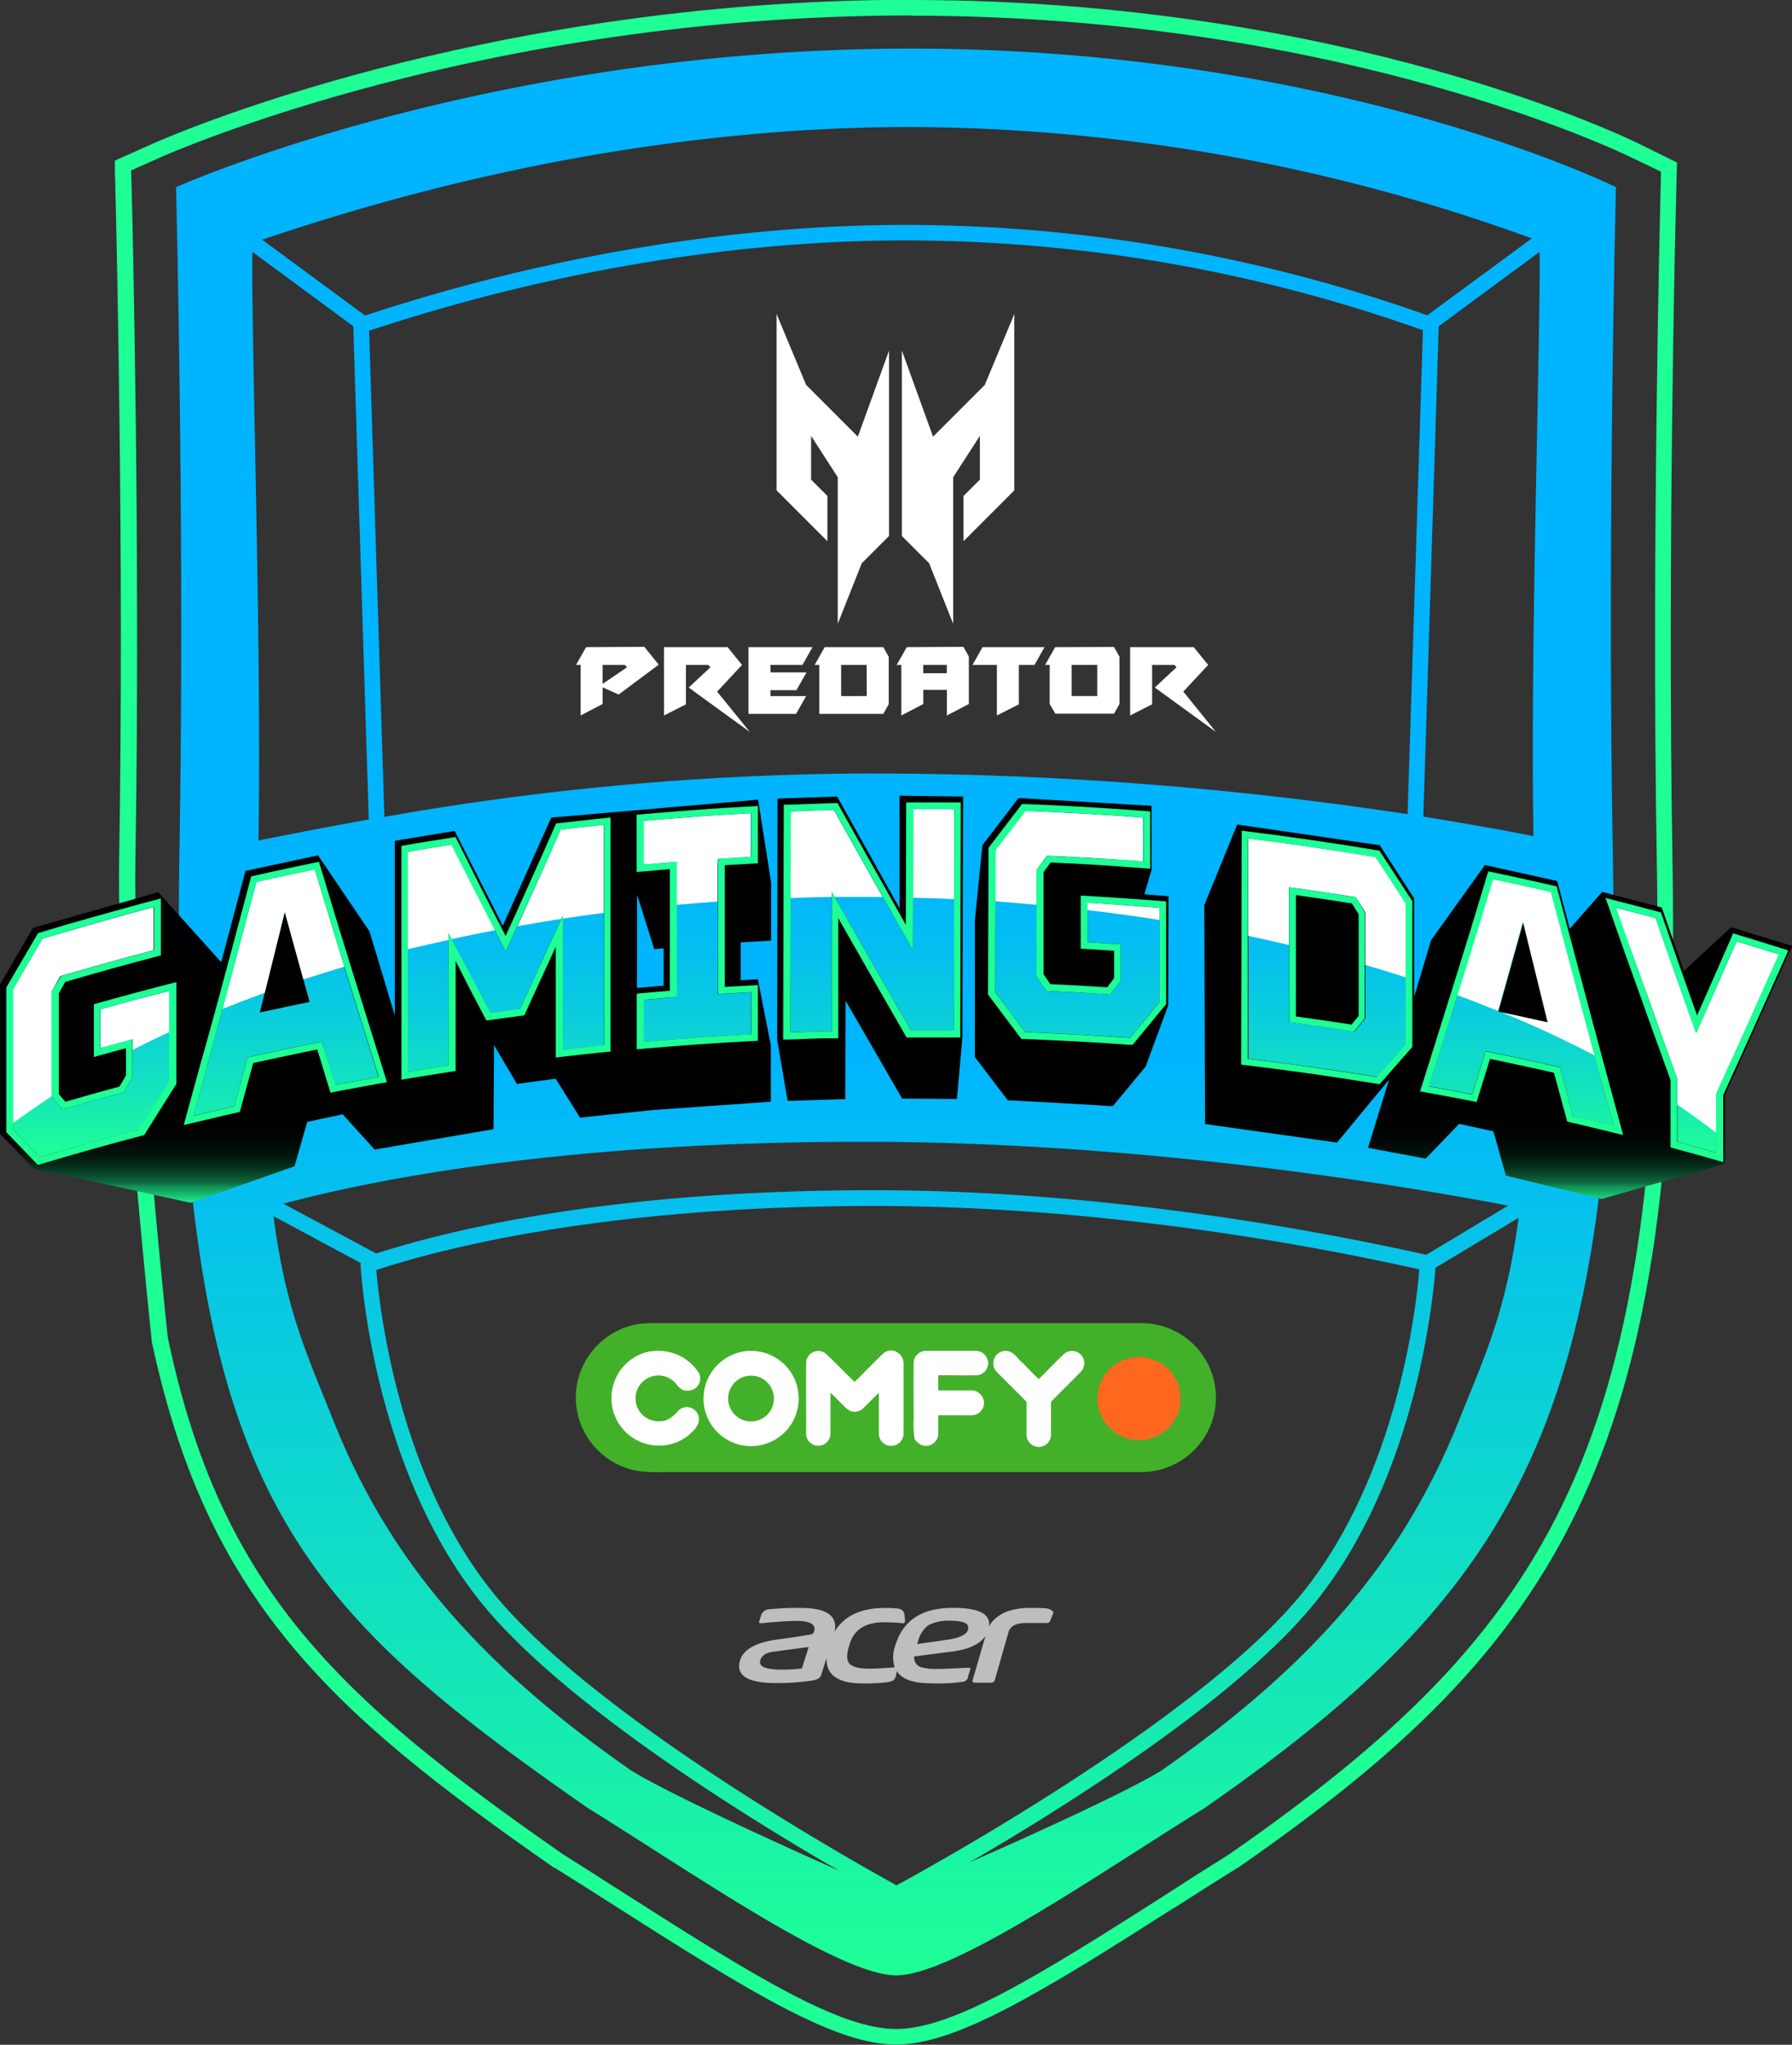<svg xmlns="http://www.w3.org/2000/svg" xmlns:xlink="http://www.w3.org/1999/xlink" viewBox="0 0 313.18 357.23"><rect x="0" y="0" width="313.18" height="357.23" fill="#333333" stroke="none"/><defs><style>.cls-1{fill:#fff;}.cls-2{fill:url(#linear-gradient);}.cls-3{fill:#1eff96;}.cls-4{fill:none;}.cls-5{fill:url(#linear-gradient-2);}.cls-6{fill:url(#linear-gradient-3);}.cls-7{fill:#43b02a;}.cls-8{mask:url(#mask);}.cls-9{fill:#ff671f;}.cls-10{fill:#bcbec0;}</style><linearGradient id="linear-gradient" x1="156.59" y1="345.09" x2="156.59" y2="8.49" gradientUnits="userSpaceOnUse"><stop offset="0" stop-color="#1eff96"/><stop offset="0.48" stop-color="#00b4ff"/><stop offset="1" stop-color="#00b4ff"/></linearGradient><linearGradient id="linear-gradient-2" x1="156.59" y1="210.15" x2="156.59" y2="139.07" gradientUnits="userSpaceOnUse"><stop offset="0" stop-color="#1eff96"/><stop offset="0" stop-color="#1cef8d"/><stop offset="0.02" stop-color="#16bd6f"/><stop offset="0.04" stop-color="#119055"/><stop offset="0.05" stop-color="#0c693e"/><stop offset="0.07" stop-color="#09492b"/><stop offset="0.09" stop-color="#052e1b"/><stop offset="0.11" stop-color="#031a0f"/><stop offset="0.14" stop-color="#010b07"/><stop offset="0.17" stop-color="#000302"/><stop offset="0.21"/></linearGradient><linearGradient id="linear-gradient-3" x1="156.59" y1="202.2" x2="156.59" y2="141.32" gradientUnits="userSpaceOnUse"><stop offset="0" stop-color="#1eff96"/><stop offset="0.01" stop-color="#1efe98"/><stop offset="0.2" stop-color="#13e3bd"/><stop offset="0.39" stop-color="#0bcfda"/><stop offset="0.57" stop-color="#05c0ee"/><stop offset="0.76" stop-color="#01b7fb"/><stop offset="0.94" stop-color="#00b4ff"/></linearGradient><mask id="mask" x="100.65" y="231.16" width="111.88" height="26.04" maskUnits="userSpaceOnUse"><g id="mask-2"><path id="path-1" class="cls-1" d="M114.28,231.16H199.5a13,13,0,0,1,13,12.89,12.86,12.86,0,0,1-3.26,8.72,13.08,13.08,0,0,1-9.76,4.41H117c-2.32,0-4.7.16-7-.54a13.07,13.07,0,0,1-8.86-8.91,12.89,12.89,0,0,1,.81-9.25,13.09,13.09,0,0,1,9.48-7.14A18,18,0,0,1,114.28,231.16Z"/></g></mask></defs><title>Ресурс 1</title><g id="Слой_2" data-name="Слой 2"><g id="intro"><path class="cls-2" d="M282.42,32.7S233.56,8.49,159.19,8.49,30.76,32.7,30.76,32.7s1.55,60.42.6,116c-.43,25.68.44,47.55,3,66.54v0h0c7.12,53.59,27.35,72.07,68.37,100.63,18.6,11.53,44,29.24,53.9,29.24s35.3-17.71,53.9-29.24c55.56-38.69,73-69.06,71.33-167.2C280.87,93.12,282.42,32.7,282.42,32.7Zm-14.71,8.95L249.44,55.09a272.92,272.92,0,0,0-91-15.8c-30.55,0-63.23,5.48-94.63,15.84l-18-13.26c17.93-6,61.22-19.68,113.42-19.68A320.48,320.48,0,0,1,267.71,41.65ZM85.86,277.87c-16.37-20.6-19.57-49.67-20.09-56l.26-.08c12.8-4.15,41.09-11.1,86.64-11.1,39.69,0,76.36,6.82,95.38,11.08-.49,6.11-3.62,35.38-20.1,56.11-17.37,21.86-65.14,48.18-71.27,51.5C150.58,326,103.23,299.73,85.86,277.87Zm66.81-69.93c-43.12,0-71,6-86.93,11.05l-16.22-8.7c17.36-4.62,50.16-10.81,101.27-10.81,46.9,0,90.63,6.94,112.78,11.15l-14.31,8.59C230.31,215,193.05,207.94,152.67,207.94ZM47.58,210.81h0l0,0Zm103.21-75.67a493.12,493.12,0,0,0-83.61,7.58L64.51,57.78C95.68,47.48,128.12,42,158.43,42a270.14,270.14,0,0,1,90.25,15.7L246,142.24A624.22,624.22,0,0,0,150.79,135.14ZM44.23,42.38l-.09.12v-.09ZM44.11,44,61.74,57l2.71,86.18c-7.63,1.35-14.14,2.64-19.28,3.67C45.76,113.54,43.9,59.22,44.11,44ZM58.29,248.26c-4.86-12.16-8.32-19.37-10.5-35.79l15.39,8.26H63c0,.35,1.82,35,20.76,58.84,14.17,17.82,46.67,37.88,62.86,47.24-11.52-5.11-30.1-13.64-36.34-17.51C83.47,290.62,67.92,272.34,58.29,248.26ZM203,309.31c-5.68,3.52-21.82,10.91-33.57,16.06,17-9.87,47.25-28.85,60.72-45.79,17.4-21.89,20.34-52.92,20.72-58.1l14.53-8.72c-2.18,16.27-5.62,23.41-10.46,35.5C245.26,272.34,229.72,290.62,203,309.31ZM268,146.07c-5.06-1-11.52-2.16-19.25-3.4L251.44,57l17.63-13C269.24,59.48,267.41,113.12,268,146.07Z"/><path class="cls-3" d="M159.19,2.74c75.15,0,124.36,24,126.41,25L290.29,30l-.13,5.23c0,.6-1.54,60.67-.61,115.17,1.74,102-18,134.08-74.58,173.45l-.18.13-.18.11c-3.46,2.15-7.13,4.49-11,7-22.78,14.56-37.32,23.39-47,23.39s-24.21-8.83-47-23.39c-3.88-2.48-7.55-4.82-11-7l-.19-.11-.18-.13c-38.76-27-59.73-46.07-68.92-90.22,0,0-6.11-56.65-5.66-83.23.93-54.51-.58-114.57-.6-115.17l-.14-5.46,5-2.23c2.27-1,56.33-24.84,131.32-24.84m0-2.74C83.61,0,29,24.06,26.75,25.08l-5,2.23-1.67.75,0,1.82.14,5.46c.06,2.48,1.52,61.29.6,115.06-.45,26.44,5.61,83,5.67,83.56l0,.13,0,.14C31.16,256.1,38.54,272.36,50.55,287c11.35,13.8,26.05,25.22,46.1,39.18l.18.13.06,0,.06,0,.18.12c3.42,2.12,7.05,4.44,10.89,6.89l.1.06c23.2,14.82,38,23.82,48.47,23.82s25.27-9,48.48-23.82l.05,0c3.86-2.46,7.5-4.79,10.93-6.92l.19-.11.06,0,.06-.05.18-.12c26.93-18.75,47.46-36.87,60.07-64.36,11.88-25.89,16.57-59.2,15.68-111.38-.91-53.76.54-112.58.61-115.06l.13-5.23.05-1.75-1.57-.78-4.69-2.32C284.74,24.23,235,0,159.19,0Z"/><path class="cls-4" d="M282.42,32.7S233.56,8.49,159.19,8.49,30.76,32.7,30.76,32.7s1.55,60.42.6,116c-.43,25.68.44,47.55,3,66.54v0h0c7.12,53.59,27.35,72.07,68.37,100.63,18.6,11.53,44,29.24,53.9,29.24s35.3-17.71,53.9-29.24c55.56-38.69,73-69.06,71.33-167.2C280.87,93.12,282.42,32.7,282.42,32.7Z"/><path class="cls-5" d="M96.34,142.84l-8.47,18.89-8.41-16.56L69,146.89v30.53l-4.42-14.69-9-13.3L42.9,152.16,38.66,168.1l-11-12.22-21.9,6.23L0,172l0,26.08,5.85,6.06,27.44,6,18.19-6.38L53.69,196l6.2-1.32,5.58,6.16,20.78-3.56.09-14.69,4,6.78,6.77-.91,4.26,6.8,12.84-1.34,20.51-1.44,0-9.84-2.27-11.55-3,.16,0-6.61,5.31-.3,0-10.18-2.27-14.45Zm15,13.48,3,9.5,1.64-.14v6.52l-4.66.4Zm201.87,8.94L302.53,162l-8.24,7.63-3.87-11.08L280,155.82l-5.66,6.44-2.2-8.34-12.63-2.79-9.48,13.24,0,.16c-.47,1.57-1.77,5.91-2.89,9.63l0-17.2-6-9.29-24.92-3.62-5.75,14.09.13,38.24,23.07,3.24,9.09-11-3.68,11.92,10.09,1.88,5.83-6.07,6,1.3,2.17,7.74,16.75,4.08,21.53-6.14,0-12Zm-144.89-26.1-.13,42.09L167.24,192l-9.58-.07-9.89-17.13-.05,17.25-.9,0c-.69,0-8.35.27-8.35.27l-.82,0-1.83-10.67.06-42.13,10.42-.36,10.91,19.51,0-19.66ZM200,156.24l1.25-4.27,0-11.19L178,139.42l-6.31,8.24-1.32,13.18,0,23.84,5.76,7.56h.44c1.36.06,17.28.95,17.44,1l.49,0,5.72-6.9,3.93-10.65.07-19.11Z"/><path class="cls-6" d="M63.61,180q-1.48-4.78-3-9.61t-3-9.72q-1.34-4.38-2.66-8.79l-2.08.43-2.87.61-2.87.63-2.37.52q-1.38,5.25-2.78,10.45Q40.59,170,39.1,175.48t-2.93,10.83c-.78,2.88-1.57,5.76-2.35,8.63l2.93-.71,2.33-.54,1.86-.43,2.33-8.54,3.4-.75,2.93-.63,2.93-.61,3.72-.75,2.34,7.57,1.59-.3,2.35-.44,3.62-.66Q64.89,184.1,63.61,180Zm-13.54-4.11-4.67,1,1.27-5.06,3.1-12.52,1.62,5.89,2.72,9.84ZM27.36,173.7l2.28-.59V189l-5.21,8.27-4.28,1.15-4.56,1.25L11.05,201q-2,.58-4.08,1.2l-4.69-4.88V172.84L7.43,164l4.92-1.48c1.74-.51,3.48-1,5.22-1.51s3.49-1,5.24-1.47l4-1.08V166l-3.51.93-4.18,1.15c-1.39.38-2.77.78-4.16,1.17l-4.15,1.21-.3.09L9,173.24v18.35l1.53,1.78.4.47,2.95-.85,2.47-.7,2.46-.69,2.77-.75,1.54-2.64v-6.64l-2.63.71-3,.82v-6.75l2.82-.79,3.48-.94Zm77-29.47,1.19-.12,0,38.57-1.46.15-2.27.24-3.47.39,0-23.47-4.76,10.35-2.75,6-2.64.35-2.5.35-2.63-5-3-5.68L78.39,163v23.12l-1.49.22-2.25.36-3.37.55,0-38.44,1.47-.26L75,148.2l3.89-.62,4.14,8.17,2.26,4.41,3.1,6.06,3-6.65L96,149.49l2-4.55,4.06-.46Zm22.75-1.91c1.38-.09,2.77-.17,4.15-.24v7.63l-5.74.33-.06,1.18,0,22.47,3.9-.23,1.9-.11v7.35l-4.31.25c-1.73.1-3.45.22-5.18.34s-3.45.25-5.18.39l-4.13.35v-7.34l3.49-.31,2.3-.18,0-23.64-5.78.49v-7.62l4.3-.37,5.16-.4C123.63,142.54,125.35,142.42,127.07,142.32Zm152.59,45.73q-1.47-5.38-2.92-10.82t-2.92-10.94q-1.38-5.21-2.77-10.45l-2.36-.53-2.86-.64-2.87-.62-2.07-.44q-1.32,4.38-2.66,8.75l-3,9.69q-1.48,4.81-3,9.59l-2.55,8.12,3.63.67,3.93.75.87-2.78,1.48-4.77,3.71.77,2.93.63,2.92.64,3.39.76L274.9,195l1.86.44,2.32.55,2.91.71Q280.82,192.37,279.66,188.05Zm-10.84-9.78-3-.66-4-.87,1.13-4,3.25-11.67,1.47,6,2.84,11.57Zm42.08-11.54q-1.11,2.53-2.24,5l-2.85,6.37q-1.43,3.18-2.85,6.33c-1,2.1-3,6.6-3,6.6l0,10.36-3.11-.88-2.18-.6-1.54-.42,0-11.09s-2-5.48-2.93-8.13-1.91-5.3-2.87-8-1.91-5.35-2.87-8c-.67-1.91-1.35-3.81-2-5.72l2.69.69,2.33.61,1.92.52,3.09,8.83,4,11.28L299,174.7l1.63-3.71,2.87-6.54,1.57.48,2.3.71,2.3.71Zm-70.49-17c-1.86-.31-3.71-.61-5.57-.9s-3.94-.61-5.92-.9-3.95-.56-5.93-.82c-1.61-.22-3.23-.42-4.85-.62l0,38.48c1.72.2,3.44.42,5.16.64q3,.39,6,.81t5.94.87c1.83.28,3.67.57,5.5.87l5-5.69V157.82Zm-3.71,30.5-3-.46-2.55-.38-2.55-.37-3.34-.46,0-23.56,3.66.51,2.56.38,2.56.38,2.91.46,1.64,2.64,0,18.51Zm-34.06-21.64,0,16.44-5.18,6.29-4.36-.29c-1.59-.11-3.18-.2-4.77-.29l-4.77-.24q-2.2-.11-4.41-.18l-5.26-7,.09-24.83,5.24-6.83c1.69.06,3.38.13,5.07.22s3.65.18,5.47.28l5.48.35,4.6.34,0,7.63-3.31-.25L192.1,150c-1.45-.09-2.9-.18-4.35-.25l-4.36-.22-.43,0L181.14,152l0,18.6,1.73,2.51,3,.15,2.58.14,2.58.15,3,.19,1.83-2.43,0-5.17V165l-3.8-.25-2-.13,0-6.91,2.61.16,3.63.25c1.2.08,2.41.17,3.61.27Zm-35.87-17.24L166.7,180l-2.77,0h-4.75l-2.82-4.9-3.1-5.41-3.09-5.42-4.8-8.42,0,24.33-1.38,0-2.29.07-3.58.13.1-38.64,3.54-.14,4-.12,2.81,5,3.1,5.54,3.1,5.52,4.79,8.5.08-24.76h3.6Z"/><path class="cls-1" d="M181.12,158.06l0-6.05,1.82-2.52.43,0,4.36.22c1.45.07,2.9.16,4.35.25l4.36.29,3.31.25,0-7.63-4.6-.34-5.48-.35c-1.82-.1-3.64-.2-5.47-.28s-3.38-.16-5.07-.22l-5.24,6.83,0,8.95C176.32,157.65,178.73,157.85,181.12,158.06Z"/><path class="cls-1" d="M145.37,156.7v-.88l.5.88c1.32,0,2.65,0,4,0s2.91,0,4.36,0l-2.61-4.64-3.1-5.54-2.81-5-4,.12-3.54.14,0,15.12C140.55,156.79,143,156.73,145.37,156.7Z"/><path class="cls-1" d="M192.63,157.87l-2.61-.16V159q6.39.75,12.61,1.72v-2.08l-2.77-.22c-1.2-.1-2.41-.19-3.61-.27Z"/><path class="cls-1" d="M166.74,157.08l0-15.71-3.61,0h-3.6l-.05,15.48Q163.14,156.91,166.74,157.08Z"/><path class="cls-1" d="M225.26,165.1V155l3.67.51,2.56.38,2.56.38,2.91.46,1.64,2.64v9.21c2.39.69,4.75,1.42,7.07,2.16V157.82l-5.26-8.07c-1.86-.31-3.71-.61-5.57-.9s-3.94-.61-5.92-.9-3.95-.56-5.93-.82c-1.61-.22-3.23-.42-4.85-.63l0,17Q221.74,164.28,225.26,165.1Z"/><path class="cls-1" d="M261.81,176.62l1.1-3.9,3.25-11.67,1.47,6,2.84,11.57-1.65-.37-3-.66-3.32-.71q8.55,3.51,16.18,7.52c-.65-2.39-1.29-4.79-1.94-7.19q-1.46-5.44-2.92-10.94-1.38-5.21-2.77-10.45l-2.36-.53-2.86-.64-2.87-.62-2.07-.44q-1.32,4.38-2.66,8.75l-3,9.69-.57,1.81C257.11,174.75,259.49,175.67,261.81,176.62Z"/><path class="cls-1" d="M287.33,172.35c1,2.66,1.91,5.31,2.87,8s2.93,8.13,2.93,8.13V193c2.39,1.61,4.66,3.26,6.83,4.94v-6.88s2-4.5,3-6.6,1.9-4.21,2.85-6.33l2.85-6.37q1.13-2.51,2.24-5l-1.21-.38-2.3-.71-2.3-.71-1.57-.48L300.65,171,299,174.7l-2.59,5.84-4-11.28-3.09-8.83-1.92-.52-2.33-.61-2.69-.69c.68,1.91,1.36,3.81,2,5.72C285.42,167,286.38,169.68,287.33,172.35Z"/><path class="cls-1" d="M46.27,173.45l.4-1.6,3.1-12.52,1.62,5.89,1.63,5.9c2.35-.77,4.73-1.52,7.16-2.23q-1.26-4.09-2.51-8.2-1.34-4.38-2.66-8.79l-2.08.43-2.87.61-2.87.63-2.37.52q-1.38,5.25-2.78,10.45Q40.59,170,39.1,175.48l-.21.79Q42.51,174.82,46.27,173.45Z"/><path class="cls-1" d="M23.88,174.62l-3.48.94-2.82.79v6.75l3-.82,2.63-.71v1.84q3.16-1.62,6.48-3.15v-7.15l-2.28.59Z"/><path class="cls-1" d="M9,191.54v-18.3l1.51-2.7.3-.09L15,169.24c1.39-.39,2.77-.79,4.16-1.17l4.18-1.15,3.51-.93V158.5l-4,1.08q-2.62.72-5.24,1.47c-1.74.49-3.48,1-5.22,1.51L7.43,164l-5.14,8.8v23.4C4.44,194.63,6.69,193.07,9,191.54Z"/><path class="cls-1" d="M98.08,160.53l.25-.54v.5c2.37-.36,4.77-.69,7.18-1V144.11l-1.19.12-2.26.25-4.06.46-2,4.55-4.53,10.08-1,2.24C93,161.35,95.5,160.93,98.08,160.53Z"/><path class="cls-1" d="M118.2,158.09c2.39-.21,4.78-.41,7.2-.58v-6.29l.06-1.18,5.74-.33v-7.63c-1.38.07-2.77.15-4.15.24-1.72.1-3.44.22-5.16.34l-5.16.4-4.3.37v7.62l5.78-.49Z"/><path class="cls-1" d="M78.39,164.21V163l.55,1.07q3.75-.83,7.59-1.56l-1.21-2.37-2.26-4.41-4.14-8.17L75,148.2l-2.24.37-1.47.26,0,17C73.63,165.29,76,164.74,78.39,164.21Z"/><path class="cls-3" d="M159.56,141.32h3.6l3.61,0L166.7,180l-2.77,0h-4.75l-2.82-4.9-3.1-5.41-3.09-5.42-4.8-8.42,0,24.33-1.38,0-2.29.07-3.58.13.1-38.64,3.54-.14,4-.12,2.81,5,3.1,5.54,3.1,5.52,4.79,8.5.08-24.76m19.61.38c1.69.06,3.38.13,5.07.22s3.65.18,5.47.28l5.48.35,4.6.34,0,7.63-3.31-.25L192.1,150c-1.45-.09-2.9-.18-4.35-.25l-4.36-.22-.43,0L181.14,152l0,18.6,1.73,2.51,3,.15,2.58.14,2.58.15,3,.19,1.83-2.43,0-5.17V165l-3.8-.25-2-.13,0-6.91,2.61.16,3.63.25c1.2.08,2.41.17,3.61.27l2.77.22,0,16.44-5.18,6.29-4.36-.29c-1.59-.11-3.18-.2-4.77-.29l-4.77-.24q-2.2-.11-4.41-.18l-5.26-7,.09-24.83,5.24-6.83m-47.95.38v7.63l-5.74.33-.06,1.18,0,22.47,3.9-.23,1.9-.11v7.35l-4.31.25c-1.73.1-3.45.22-5.18.34s-3.45.25-5.18.39l-4.13.35v-7.34l3.49-.31,2.3-.18,0-23.64-5.78.49v-7.62l4.3-.37,5.16-.4c1.72-.12,3.44-.24,5.16-.34,1.38-.09,2.77-.17,4.15-.24m-25.71,2,0,38.57-1.46.15-2.27.24-3.47.39,0-23.47-4.76,10.35-2.75,6-2.64.35-2.5.35-2.62-5-3-5.67L78.39,163v23.12l-1.49.22-2.25.36-3.37.55,0-38.44,1.47-.26L75,148.2l3.89-.62,4.14,8.17,2.26,4.41,3.1,6.06,3-6.65L96,149.49l2-4.55,4.06-.46,2.26-.25,1.19-.12m112.63,2.4c1.62.2,3.24.4,4.85.62,2,.26,4,.54,5.93.82s4,.59,5.92.9,3.71.59,5.57.9l5.26,8.07v24.67l-5,5.69c-1.83-.3-3.67-.59-5.5-.87q-3-.45-5.94-.87t-6-.81c-1.72-.22-3.44-.44-5.16-.64l0-38.48m18.56,33.74,1.88-2.35,0-18.51L237,156.75l-2.91-.46-2.56-.38-2.56-.38-3.66-.51,0,23.56,3.34.46,2.55.37,2.55.38,3,.46M55,151.9q1.32,4.41,2.66,8.79,1.48,4.88,3,9.72t3,9.61q1.27,4.08,2.54,8.13l-3.62.66-2.35.44-1.59.3L56.25,182l-3.72.75-2.93.61-2.93.63-3.4.75-2.33,8.54-1.86.43-2.33.54-2.93.71c.78-2.87,1.57-5.75,2.35-8.63q1.47-5.4,2.93-10.83T42,164.54q1.4-5.21,2.78-10.45l2.37-.52,2.87-.63,2.87-.61L55,151.9m205.88,1.71,2.07.44,2.87.62,2.86.64,2.36.53q1.38,5.25,2.77,10.45,1.46,5.49,2.92,10.94t2.92,10.82q1.15,4.32,2.33,8.61l-2.91-.71-2.32-.55L274.9,195l-2.31-8.53-3.39-.76-2.92-.64-2.93-.63-3.71-.77-1.48,4.77-.87,2.78-3.93-.75-3.63-.67,2.55-8.12q1.5-4.78,3-9.59l3-9.69q1.33-4.37,2.66-8.75m-234,4.89V166l-3.51.93-4.18,1.15c-1.39.38-2.77.78-4.16,1.17l-4.15,1.21-.3.09L9,173.24v18.35l1.53,1.78.4.47,2.95-.85,2.47-.7,2.46-.69,2.77-.75,1.54-2.64v-6.64l-2.63.71-3,.82v-6.75l2.82-.79,3.48-.94,3.48-.92,2.28-.58V189l-5.21,8.27-4.28,1.15-4.56,1.25L11.05,201q-2,.58-4.08,1.2l-4.69-4.88V172.84L7.43,164l4.92-1.48c1.74-.51,3.48-1,5.22-1.51s3.49-1,5.24-1.47l4-1.08m255.59.11,2.69.69,2.33.61,1.92.52,3.09,8.83,4,11.28L299,174.7l1.63-3.71,2.87-6.54,1.57.48,2.3.71,2.3.71,1.21.38q-1.11,2.53-2.24,5l-2.85,6.37q-1.43,3.18-2.85,6.33c-.95,2.1-3,6.6-3,6.6l0,10.36-3.11-.88-2.18-.6-1.54-.42,0-11.09s-2-5.48-2.93-8.13-1.91-5.3-2.87-8-1.91-5.35-2.87-8c-.67-1.91-1.35-3.81-2-5.72M158.37,140.12v1.19l-.06,20.26L155.73,157l-3.1-5.52-3.11-5.53-2.8-5-.35-.63-.72,0-4,.13-3.54.13-1.14,0v1.14l-.1,38.65v1.24l1.24,0,3.57-.14,2.29-.07,1.37,0,1.16,0v-1.15l0-19.85,2.58,4.53,3.1,5.42,3.1,5.41,2.82,4.9.34.6h5.43l2.76,0h1.2V180l.08-38.65V140.2l-1.17,0-3.62,0h-4.8Zm20.23.37-.37.48L173,147.81l-.24.32v.4l-.09,24.82v.4l.24.32,5.26,7,.34.45.57,0,4.39.19c1.59.07,3.18.15,4.76.24l4.76.28q2.17.14,4.35.3l.61,0,.39-.47,5.19-6.3.27-.32v-.43l0-16.44v-1.09l-1.09-.09L200,157.2l-3.63-.27-3.63-.24-2.62-.16-1.25-.08v1.26l0,6.91v1.12l1.12.07,2.05.12,2.67.18v0l0,4.78-1.21,1.6-2.37-.15-2.59-.15-2.59-.14-2.39-.11-1.18-1.73,0-17.84,1.23-1.69,4.13.2,4.35.25c1.45.1,2.9.19,4.34.3l3.31.24,1.27.1v-1.28l0-7.63v-1.1l-1.1-.08c-1.54-.12-3.08-.24-4.61-.34-1.83-.13-3.66-.24-5.49-.35s-3.65-.2-5.48-.29-3.39-.16-5.09-.22l-.61,0Zm-46.19.33-1.25.07c-1.39.07-2.78.16-4.16.24-1.73.11-3.46.22-5.18.35s-3.45.26-5.17.4c-1.43.11-2.87.24-4.3.37l-1.08.09v10l1.3-.1,4.49-.39,0,21.25-1.2.1-3.5.3-1.08.1v9.73l1.29-.12,4.13-.35,5.16-.39,5.17-.34,4.3-.24,1.13-.06V172.1l-1.25.07-1.9.1-2.65.16,0-21.18v-.09l4.68-.27,1.12-.06v-10Zm-25.71,2-1.31.14-1.2.12-2.26.25-4.07.46-.67.08-.28.62-2,4.54-4.54,10.09-2,4.39-2-3.86-2.25-4.41L80,147l-.39-.77-.85.14-3.88.62-2.25.37-1.48.26-1,.17v1l0,38.44v1.41l1.38-.24,3.37-.55,2.25-.35,1.48-.23,1-.15V167.89L82,172.55l2.62,5,.39.74.83-.11,2.5-.35,2.63-.35.65-.09.28-.59,2.75-6,2.48-5.38,0,18v1.33l1.32-.15,3.48-.39,2.26-.24,1.44-.15,1.07-.1v-1.08l0-38.57v-1.32ZM217,145.16v1.34L216.91,185V186l1.05.12,5.15.65,5.93.8c2,.29,4,.58,5.93.88l5.48.86.65.11.44-.49,5-5.7.29-.33v-.45l0-24.67v-.35l-.2-.3-5.26-8.07-.28-.44-.52-.08c-1.85-.31-3.72-.62-5.58-.91s-4-.61-5.93-.89l-5.94-.83-4.86-.62-1.33-.17Zm9.48,32.38V156.38l2.31.33,2.56.37,2.55.39,2.37.37,1.18,1.89,0,17.76L236.2,179l-2.33-.35-2.55-.38-2.56-.37-2.32-.33Zm-170.6-27-1.07.22-2.08.43-2.88.61-2.88.63-2.37.53-.7.15-.18.7q-1.4,5.24-2.78,10.44-1.47,5.49-2.94,10.94T35,186c-.79,2.88-1.57,5.75-2.36,8.62l-.53,1.94,2-.47,2.94-.7,2.32-.55,1.85-.42.7-.16.18-.69,2.15-7.84,2.7-.6,2.92-.62,2.92-.62,2.66-.54,2,6.55.31,1,1-.2,1.58-.3,2.35-.44,3.61-.66,1.33-.23-.4-1.29q-1.28-4.06-2.54-8.13-1.5-4.8-3-9.61t-3-9.72c-.88-2.92-1.77-5.84-2.65-8.78l-.31-1Zm204.23,1.7-.32,1c-.88,2.93-1.77,5.85-2.65,8.76q-1.49,4.86-3,9.68t-3,9.58c-.85,2.72-1.7,5.42-2.55,8.12l-.41,1.28,1.33.25,3.61.66,3.94.76,1,.2.31-1,.87-2.79,1.16-3.74,2.66.55,2.92.63,2.91.63,2.69.61,2.13,7.84.18.69.69.16,1.85.43,2.32.56,2.91.71,2,.48-.53-2q-1.17-4.29-2.34-8.61-1.46-5.38-2.91-10.82T275,166q-1.39-5.2-2.77-10.45l-.18-.69-.7-.16-2.37-.54-2.87-.64-2.87-.63-2.08-.44-1.06-.22Zm20.49,4.68.75,2.11,2,5.72c.95,2.67,1.91,5.35,2.87,8s1.9,5.32,2.86,8c.84,2.34,2.5,6.92,2.87,7.93l0,10.88v.91l.88.24,1.54.41,2.17.6,3.11.88,1.51.43V191.33c.44-1,2.08-4.56,2.9-6.37q1.43-3.17,2.86-6.33l2.85-6.37q1.11-2.52,2.24-5l.53-1.21-1.26-.4-1.21-.38-2.31-.72-2.3-.71-1.58-.47-1-.31-.42,1-2.87,6.54-1.63,3.71-1.37,3.09-3-8.46L290.49,160l-.21-.59-.6-.16-1.92-.51-2.34-.62-2.7-.69-2.16-.56ZM28,157l-1.49.4c-1.35.35-2.7.71-4,1.08l-5.25,1.46L12,161.42,7.08,162.9l-.44.14-.23.4-5.15,8.8-.16.28V197.8l.34.34L6.12,203l.5.52.69-.21,4.07-1.19,4.53-1.3,4.55-1.25,4.27-1.14.46-.11.25-.4,5.21-8.28.18-.29V171.59l-1.48.37-2.28.59-3.49.92-3.48.95-2.83.78-.87.25v9.22l1.5-.42,3-.82,1.12-.3v4.76l-1.13,1.94-2.31.63-2.47.69-2.46.7-2.22.64-1.15-1.34,0-17.6,1.13-2,4-1.16,4.15-1.17,4.17-1.14,3.51-.93.88-.23V157Z"/><polygon class="cls-1" points="166.58 108.98 166.58 83.38 171.25 76.15 171.25 83.79 168.39 86.65 168.39 94.55 177.27 85.67 177.27 54.86 172.1 67.26 163.07 76.29 157.62 61.26 157.62 93.64 162.38 98.4 166.58 108.98"/><polygon class="cls-1" points="140.89 67.26 135.72 54.86 135.72 85.67 144.6 94.55 144.6 86.65 141.75 83.79 141.75 76.15 146.41 83.38 146.41 108.98 150.61 98.4 155.37 93.64 155.37 61.26 149.92 76.29 140.89 67.26"/><polygon class="cls-1" points="212.51 127.88 206.8 120.83 211.14 116.17 208.62 113.06 197.51 113.06 197.51 125 201.35 123.05 201.35 116.17 205.25 116.17 205.62 116.57 201.82 120.12 212.51 127.88"/><path class="cls-1" d="M184.41,113.06l-1.76,3.11h.8V123l1,1.69h10.24l.95-1.69v-8.28l-.95-1.69Zm7.35,8.55h-4.47v-5.44h4.47Z"/><polygon class="cls-1" points="169.96 116.17 174.22 116.17 174.22 125 178.06 123.05 178.06 116.17 180.79 116.17 182.55 113.06 171.72 113.06 169.96 116.17"/><path class="cls-1" d="M158.47,113.06l-1.76,3.11h.81V125l3.84-2v-2.47h4.12V125l3.84-2v-8.3l-.95-1.69Zm7,4.56h-4.12v-1.45h4.12Z"/><path class="cls-1" d="M144.13,113.06l-1.76,3.11h.81v8.55h11.19l.95-1.69v-8.28l-.95-1.69Zm7.35,8.55H147v-5.44h4.46Z"/><polygon class="cls-1" points="140.24 116.17 142 113.06 130.81 113.06 130.81 124.72 139.13 124.72 140.88 121.61 134.65 121.61 134.65 120.58 139.19 120.58 140.95 117.47 134.65 117.47 134.65 116.17 140.24 116.17"/><polygon class="cls-1" points="129.68 116.17 127.16 113.06 116.05 113.06 116.05 125 119.88 123.05 119.88 116.17 123.78 116.17 124.16 116.57 120.36 120.12 131.05 127.88 125.33 120.83 129.68 116.17"/><path class="cls-1" d="M102.43,113.06l-1.76,3.11h.8V125l3.84-2v-2.92l2.81,1.26,7-5.22-2.51-3.11Zm2.88,6.43v-3.32h3.9l.38.4Z"/><g id="Desktop-HD"><g id="logo-witout-ua"><g id="Group-26"><g id="Path"><path id="path-1-2" data-name="path-1" class="cls-7" d="M114.28,231.16H199.5a13,13,0,0,1,13,12.89,12.86,12.86,0,0,1-3.26,8.72,13.08,13.08,0,0,1-9.76,4.41H117c-2.32,0-4.7.16-7-.54a13.07,13.07,0,0,1-8.86-8.91,12.89,12.89,0,0,1,.81-9.25,13.09,13.09,0,0,1,9.48-7.14A18,18,0,0,1,114.28,231.16Z"/></g><g class="cls-8"><g id="Group-24"><path id="Shape" class="cls-9" d="M197.21,237.33a7.28,7.28,0,0,1,8.47,4,7.24,7.24,0,0,1-7,10.24,7.24,7.24,0,0,1-1.51-14.22Z"/><g id="Group-2"><path id="Shape-2" data-name="Shape" class="cls-1" d="M113.83,236.1a8.34,8.34,0,0,1,8.29,3.74,2.1,2.1,0,0,1-2,3.1c-.89.12-1.52-.58-2-1.22a4,4,0,1,0-2.81,6.58c1.42.06,2.5-1,3.39-2a2.12,2.12,0,0,1,3.44,1.42c.16,1.4-1.09,2.38-2,3.19a8.31,8.31,0,1,1-6.31-14.86Z"/><path id="Shape-3" data-name="Shape" class="cls-1" d="M129.8,236.14a8.32,8.32,0,1,1-6.63,10.1A8.35,8.35,0,0,1,129.8,236.14Zm.8,4.25a4,4,0,1,0,4.64,3.59A4,4,0,0,0,130.6,240.39Z"/><path id="Shape-4" data-name="Shape" class="cls-1" d="M140.89,238.1a2.12,2.12,0,0,1,3.36-1.67c1.76,1.62,3.4,3.38,5.11,5,1.63-1.61,3.24-3.27,4.89-4.87a2.1,2.1,0,0,1,2.36-.42,2.31,2.31,0,0,1,1.3,2.17c0,4,0,8.09,0,12.14a2.16,2.16,0,0,1-4.32,0c0-2.37,0-4.75,0-7.13-.93.91-1.84,1.84-2.77,2.75a2.08,2.08,0,0,1-2.68.16c-1.07-.87-1.94-2-3-2.89,0,2.41,0,4.81,0,7.21a2.14,2.14,0,0,1-2.52,2,2.1,2.1,0,0,1-1.73-2.14C140.89,246.35,140.87,242.22,140.89,238.1Z"/><path id="Shape-5" data-name="Shape" class="cls-1" d="M159.67,238.17a2.18,2.18,0,0,1,2.27-2.17h8.61a2.19,2.19,0,0,1,1.91,1.2,2.11,2.11,0,0,1-1.66,3.06c-2.27.06-4.55,0-6.83,0v2.65c1.92,0,3.84,0,5.77,0a2.22,2.22,0,0,1,2.18,2.69,2.18,2.18,0,0,1-2.2,1.65c-1.92,0-3.83,0-5.75,0,0,1.13,0,2.27,0,3.4a2.16,2.16,0,0,1-2.77,1.86,2.71,2.71,0,0,1-1.37-1.13,18.46,18.46,0,0,1-.15-3.64C159.66,244.57,159.64,241.37,159.67,238.17Z"/><path id="Shape-6" data-name="Shape" class="cls-1" d="M173.61,238.38a2.15,2.15,0,0,1,2.65-2.31c1,.28,1.49,1.16,2.18,1.78,1.06,1,2,2.09,3.11,3.07,1.5-1.45,2.93-3,4.44-4.4a2.14,2.14,0,0,1,2.9,3.14c-1.72,1.76-3.49,3.48-5.21,5.24,0,1.86,0,3.73,0,5.6a2.14,2.14,0,1,1-4.27,0c0-1.85,0-3.71,0-5.57-1.39-1.46-2.86-2.84-4.26-4.29C174.53,240,173.64,239.38,173.61,238.38Z"/></g></g></g></g></g></g><path class="cls-10" d="M169.19,284.73c-.26.85-1.49,1.44-3.67,1.75l-5.23.75.14-.43a5,5,0,0,1,1.84-2.88,7.53,7.53,0,0,1,3.88-.76c2.35,0,3.37.52,3,1.57m-29,6.76a25.6,25.6,0,0,1-3.65.2c-2.75,0-4-.56-3.61-1.67.25-.8,1-1.28,2.17-1.44l6.27-.84Zm43.71-10c-.19-.27-.42-.46-1.35-.53-.25,0-1.06-.05-2.42-.05-3.58,0-6,1.09-7.26,3.23.34-2.16-1.76-3.24-6.32-3.24q-8,0-10,6.46a6.07,6.07,0,0,0-.16,3.94l-1.26.09c-1,.07-2.28.14-3.08.14-2,0-3.17-.33-3.64-1s-.38-1.68.11-3.27c.82-2.65,2.84-3.84,6.07-3.84,1.67,0,3.31.18,3.31.18a.38.38,0,0,0,.3-.45l0-.25-.11-.89c-.08-.58-.51-.93-1.3-1s-1.27-.09-2.07-.09h0q-6.33,0-8.83,4.16.91-4.15-5.86-4.16a47.81,47.81,0,0,0-5.42.22,1.61,1.61,0,0,0-1.53,1l-.36,1.14c-.06.21,0,.31.31.31h0c.2,0,1-.1,2.28-.2,1.73-.14,3-.21,3.85-.21q3.74,0,3.15,1.87a.74.74,0,0,1-.57.51q-3.52.58-5.6.84-5.84.75-6.75,3.64c-.83,2.65,1.26,4,6.24,4a39.13,39.13,0,0,0,6.27-.43c1-.16,1.46-.41,1.66-1l.93-2.95c-.1,2.95,2,4.44,6.22,4.44a33.74,33.74,0,0,0,4.4-.2c.87-.16,1.29-.35,1.48-1l.19-.93q1.36,2.12,5.95,2.11a30.46,30.46,0,0,0,5.66-.27,1.1,1.1,0,0,0,.82-.7.58.58,0,0,0,0-.19l.39-1.25c.07-.22,0-.32-.3-.31l-2.07.1c-1.38.07-2.46.11-3.24.11a10.17,10.17,0,0,1-3-.3,1.74,1.74,0,0,1-1.17-1.88l6.55-.84c2.93-.38,4.9-1.28,5.89-2.72L170,293.49a.35.35,0,0,0,0,.35.59.59,0,0,0,.44.14h2.71a.64.64,0,0,0,.7-.45l2.39-8.35c.32-1.09,1.33-1.63,3.09-1.63,1.59,0,2.79,0,3.56,0H183a.57.57,0,0,0,.55-.42L184,282a.59.59,0,0,0,0-.58"/></g></g></svg>